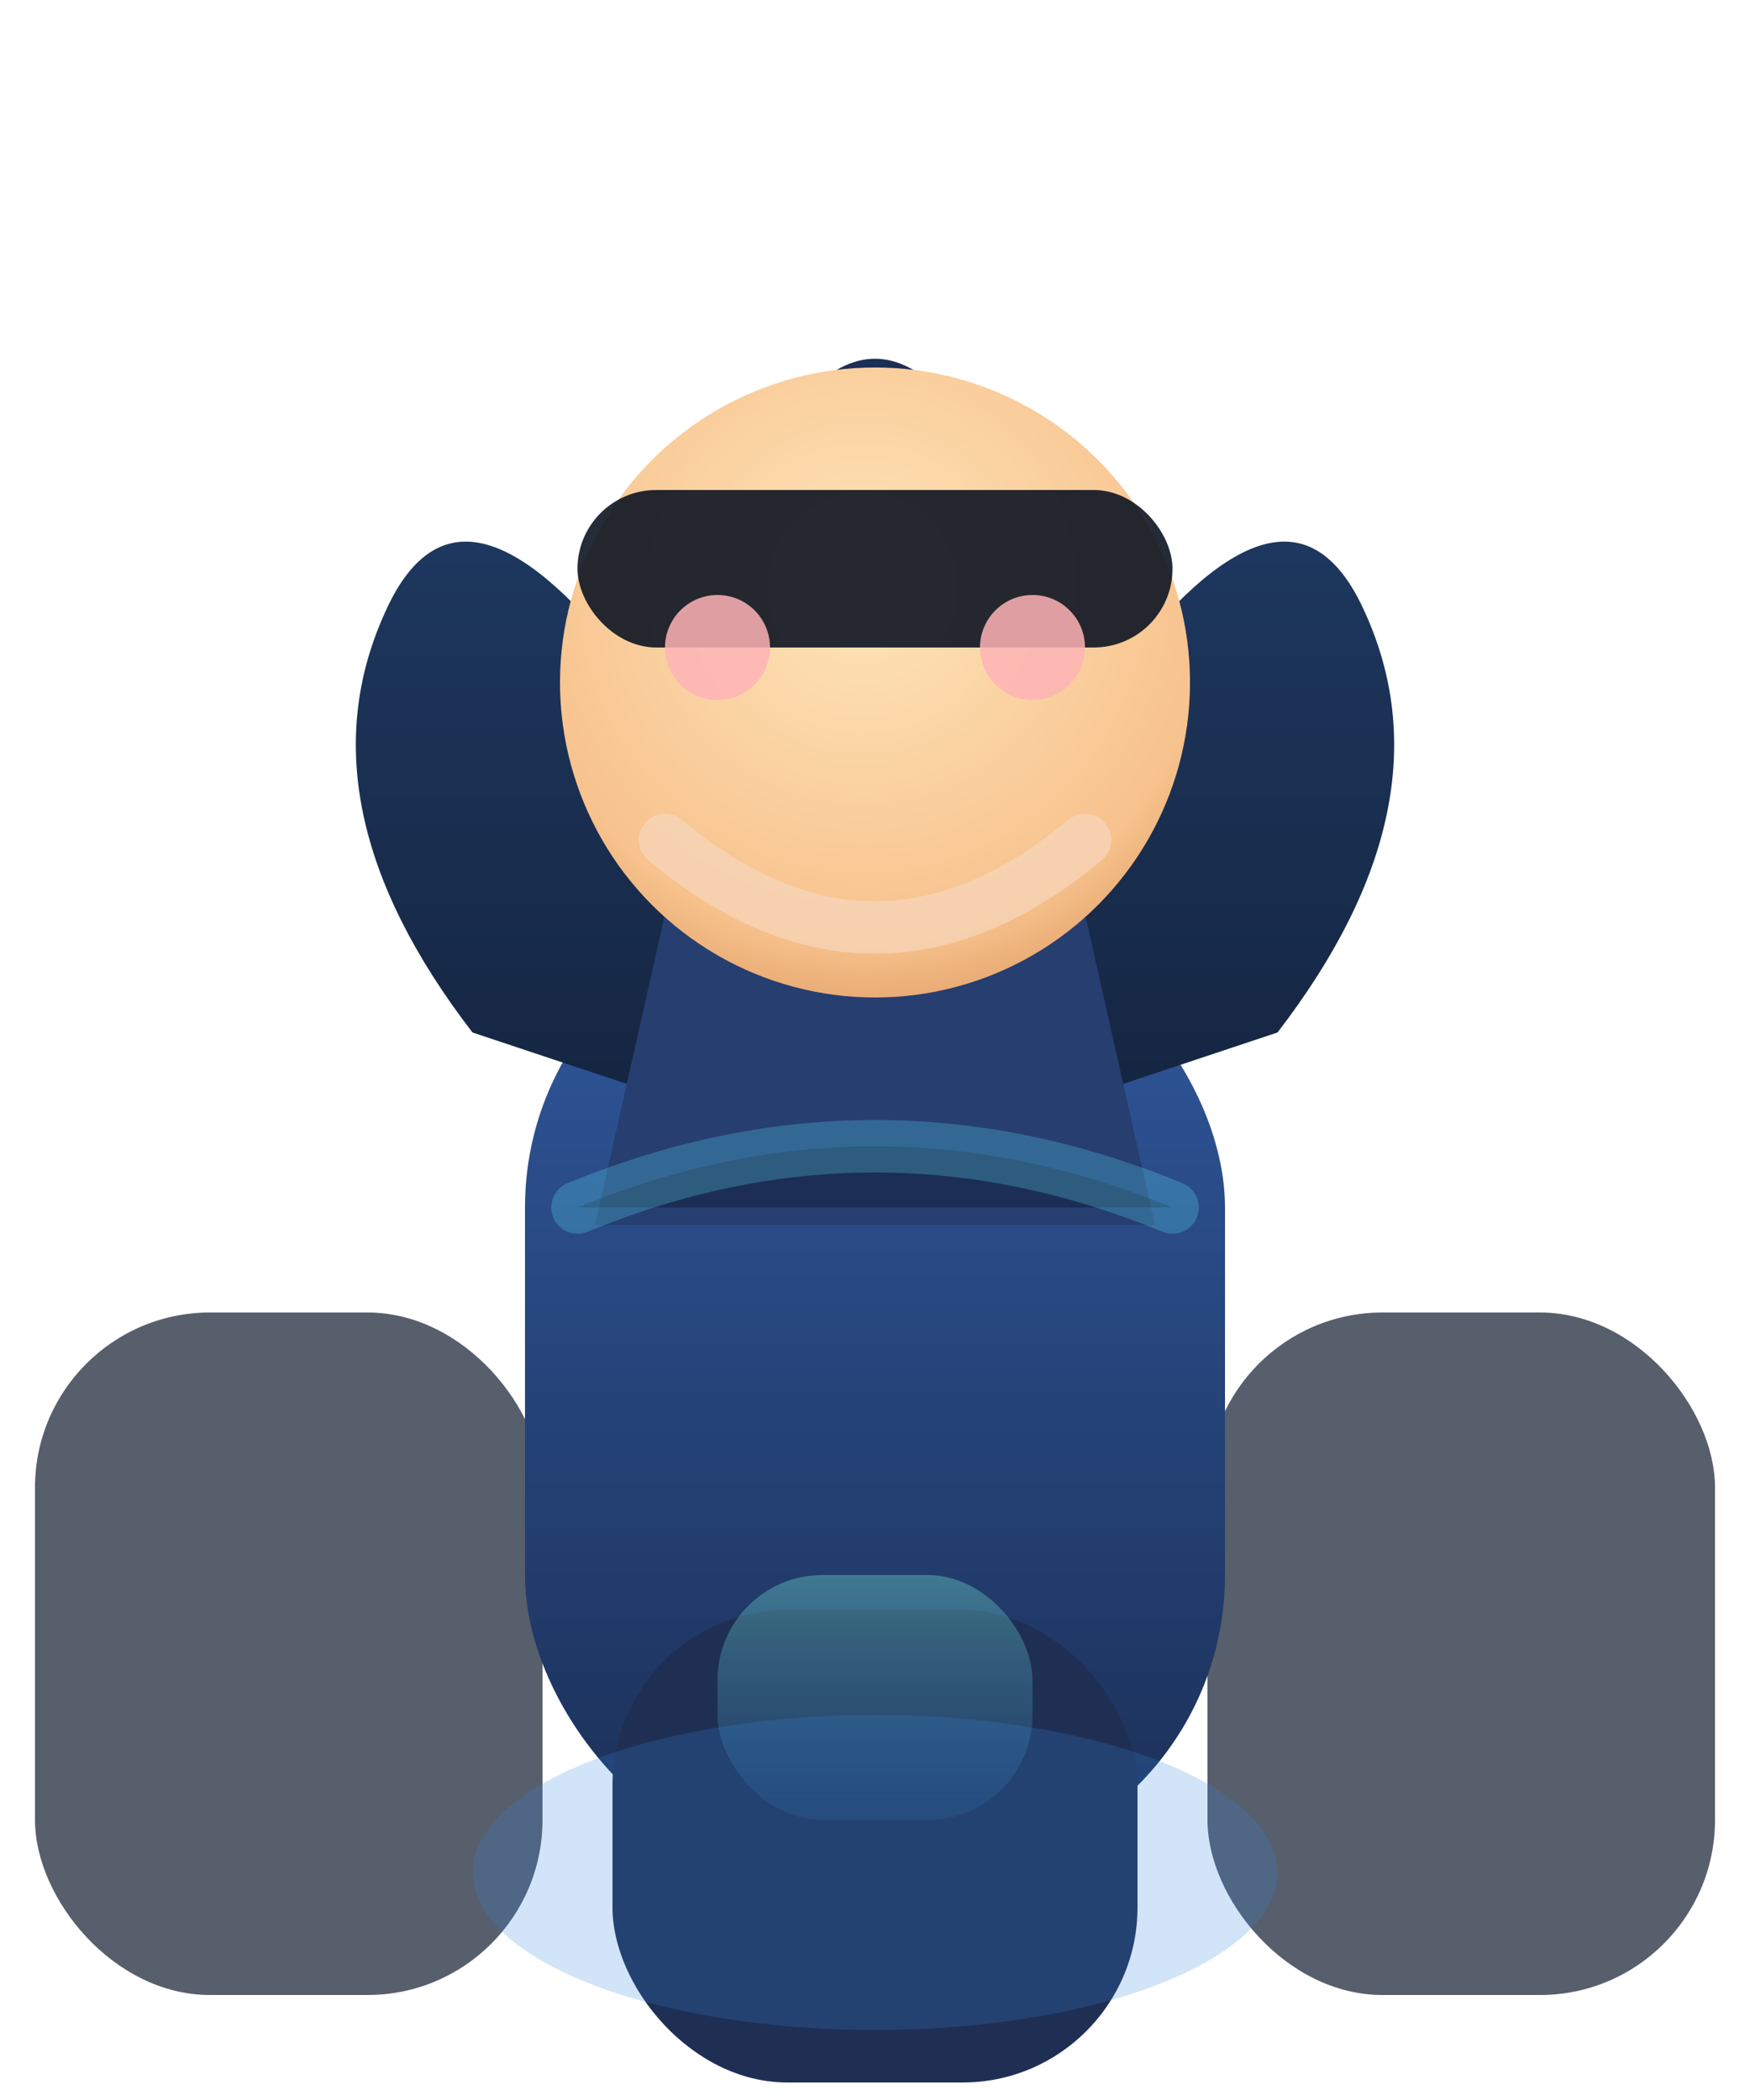 <svg xmlns="http://www.w3.org/2000/svg" width="200" height="240" viewBox="0 0 200 240">
  <defs>
    <linearGradient id="heroStretchTorso" x1="0%" y1="0%" x2="0%" y2="100%">
      <stop offset="0%" stop-color="#30589d" />
      <stop offset="100%" stop-color="#1b2f56" />
    </linearGradient>
    <linearGradient id="heroStretchSleeve" x1="0%" y1="0%" x2="0%" y2="100%">
      <stop offset="0%" stop-color="#1f3a63" />
      <stop offset="100%" stop-color="#14243f" />
    </linearGradient>
    <radialGradient id="heroStretchFace" cx="48%" cy="35%" r="70%">
      <stop offset="0%" stop-color="#ffe5ba" />
      <stop offset="80%" stop-color="#f7c28d" />
      <stop offset="100%" stop-color="#e3a16a" />
    </radialGradient>
    <linearGradient id="heroStretchGlow" x1="0%" y1="0%" x2="0%" y2="100%">
      <stop offset="0%" stop-color="rgba(124, 240, 217, 0.4)" />
      <stop offset="100%" stop-color="rgba(68, 192, 255, 0.1)" />
    </linearGradient>
  </defs>
  <rect x="4" y="150" width="58" height="78" rx="20" fill="#111a2e" opacity="0.7" />
  <rect x="138" y="150" width="58" height="78" rx="20" fill="#111a2e" opacity="0.7" />
  <rect x="60" y="104" width="80" height="110" rx="34" fill="url(#heroStretchTorso)" />
  <path d="M54 118 Q34 92 44 70 Q52 52 70 74 L90 130" fill="url(#heroStretchSleeve)" />
  <path d="M146 118 Q166 92 156 70 Q148 52 130 74 L110 130" fill="url(#heroStretchSleeve)" />
  <path d="M68 140 L86 60 Q100 34 114 60 L132 140" fill="#263e70" />
  <path d="M84 58 Q100 24 116 58 Q120 90 100 94 Q80 90 84 58" fill="#1c2e54" />
  <ellipse cx="100" cy="78" rx="36" ry="36" fill="url(#heroStretchFace)" />
  <rect x="66" y="56" width="68" height="18" rx="9" fill="#0e1422" opacity="0.9" />
  <circle cx="82" cy="74" r="6" fill="#ffb4b6" opacity="0.85" />
  <circle cx="118" cy="74" r="6" fill="#ffb4b6" opacity="0.85" />
  <path d="M76 96 Q100 116 124 96" stroke="#f7d5b9" stroke-width="6" stroke-linecap="round" fill="none" opacity="0.75" />
  <rect x="70" y="184" width="60" height="54" rx="20" fill="#1f2f54" />
  <rect x="82" y="180" width="36" height="28" rx="12" fill="url(#heroStretchGlow)" opacity="0.85" />
  <ellipse cx="100" cy="214" rx="46" ry="18" fill="rgba(52, 132, 220, 0.22)" />
  <path d="M66 138 Q100 124 134 138" stroke="#62e8ff" stroke-width="6" stroke-linecap="round" opacity="0.25" />
</svg>
